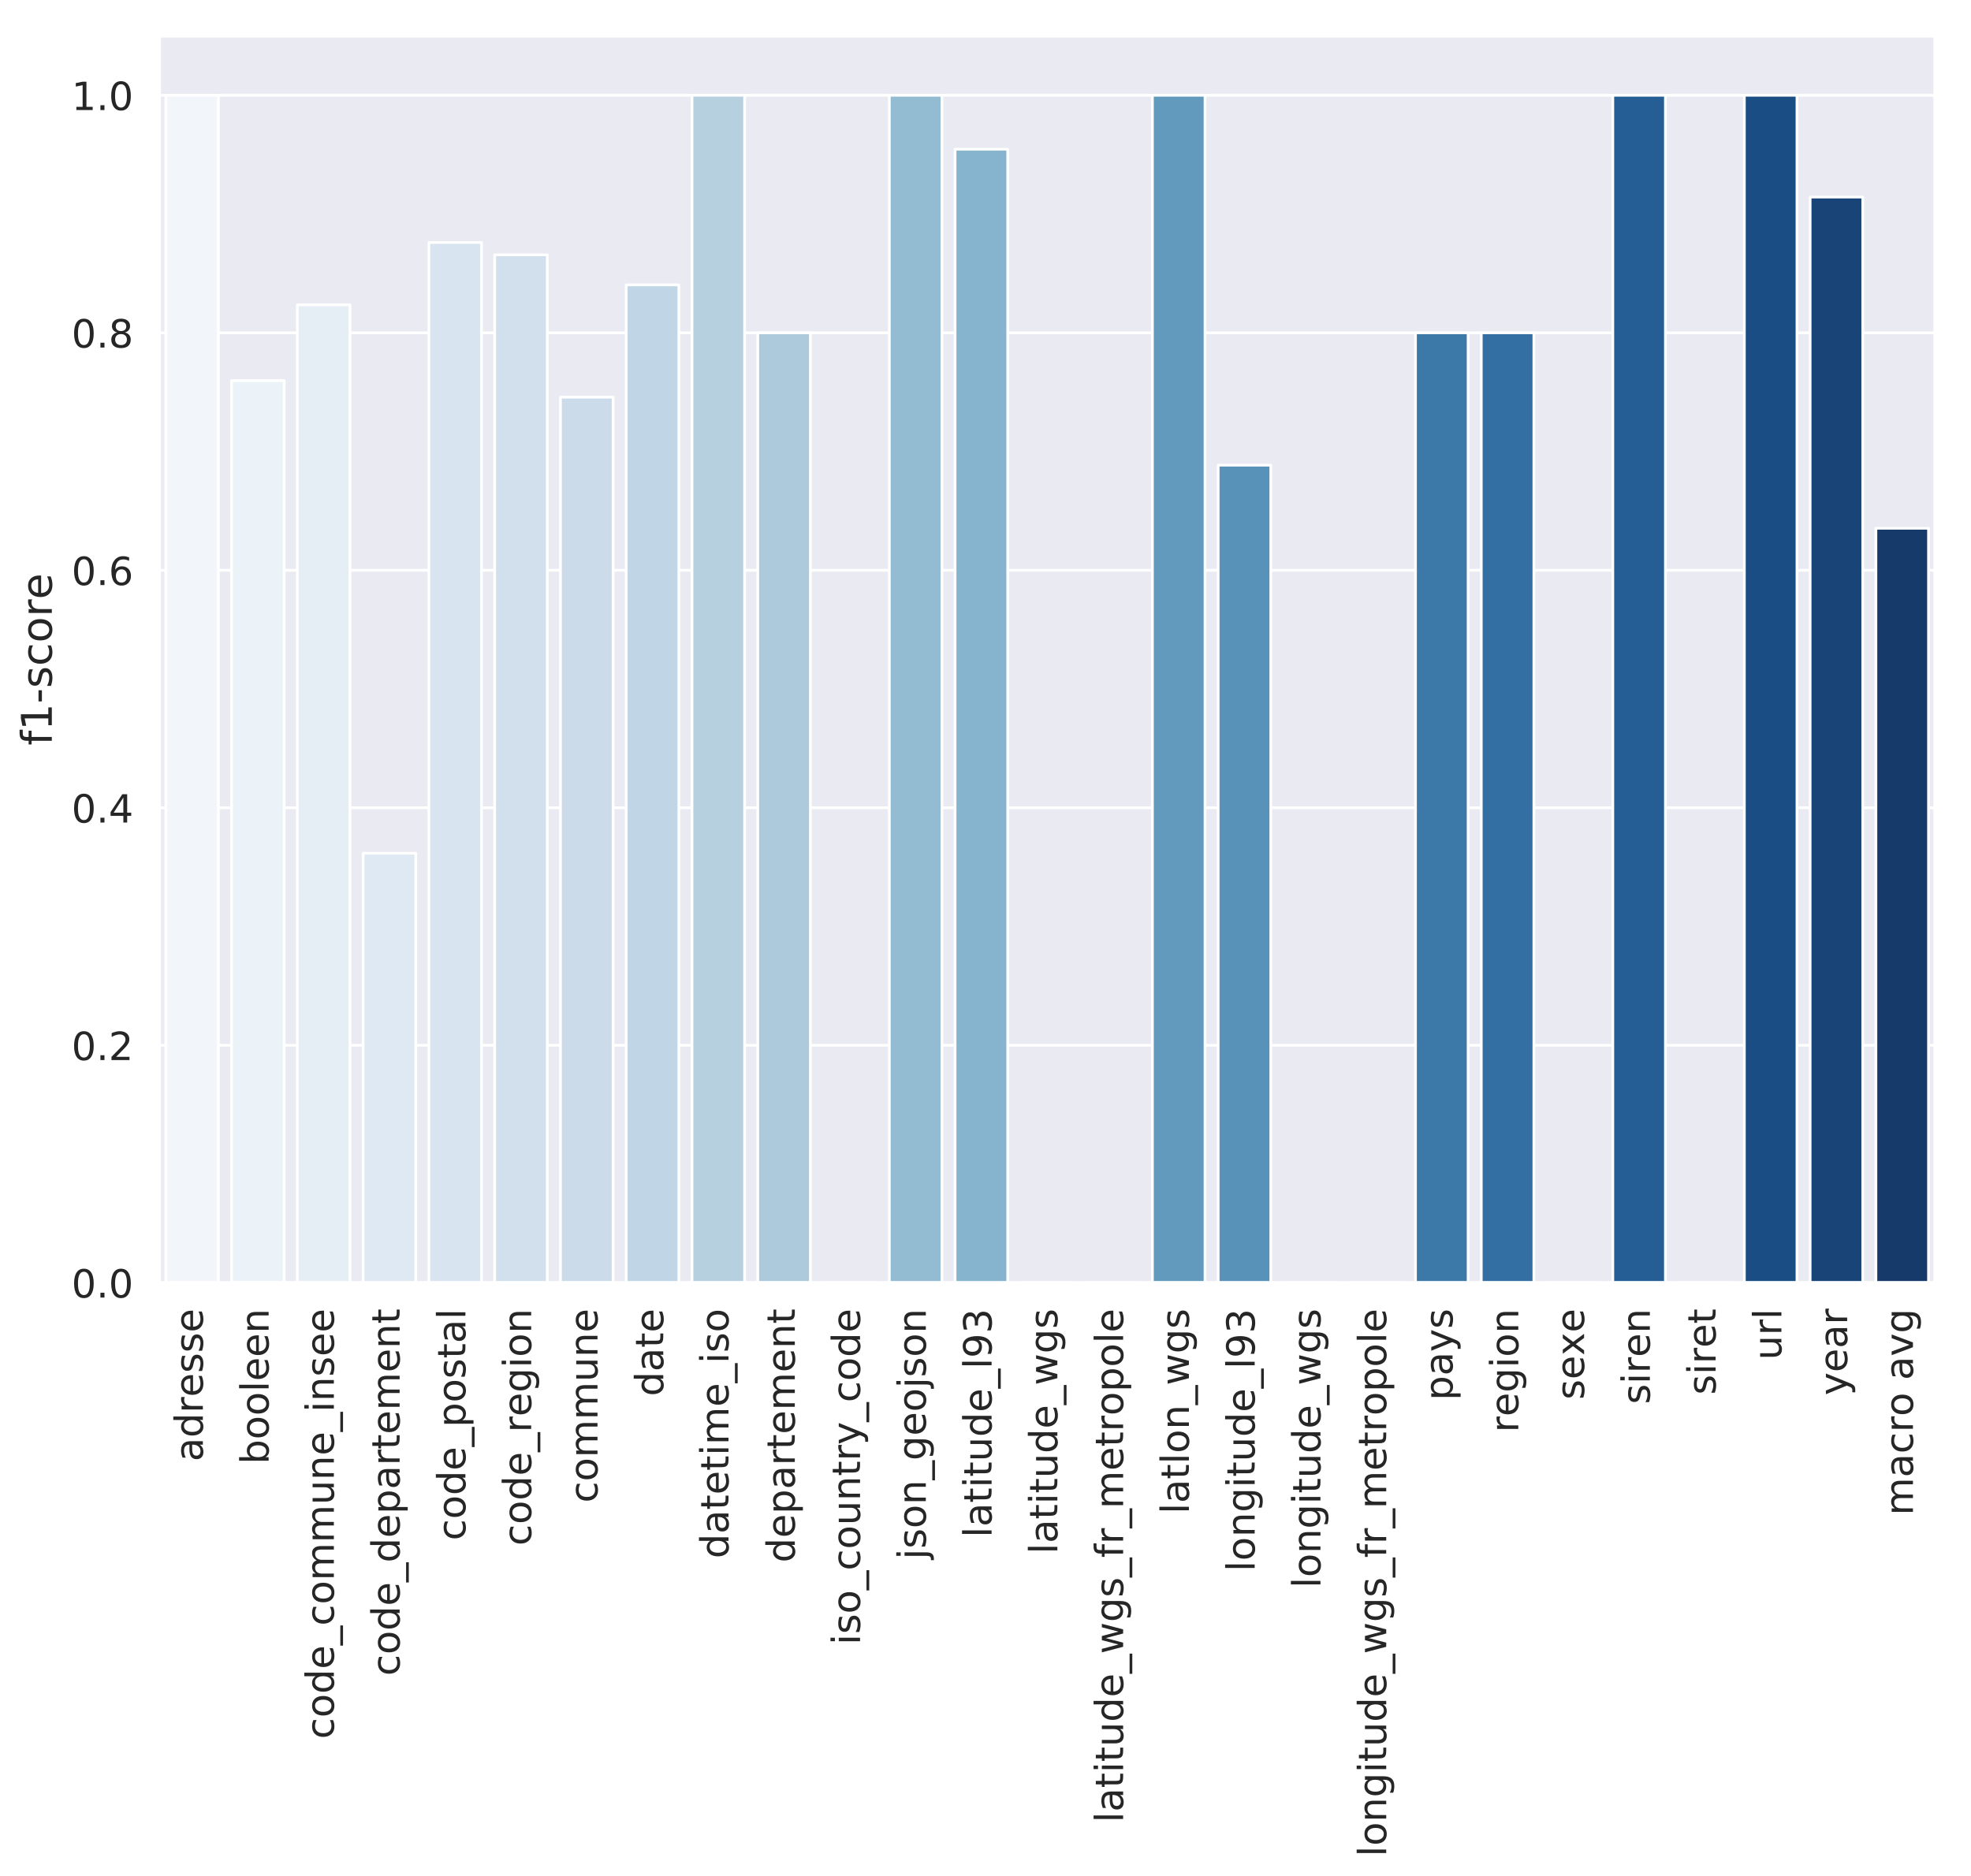 <?xml version="1.0" encoding="utf-8" standalone="no"?>
<!DOCTYPE svg PUBLIC "-//W3C//DTD SVG 1.1//EN"
  "http://www.w3.org/Graphics/SVG/1.1/DTD/svg11.dtd">
<!-- Created with matplotlib (https://matplotlib.org/) -->
<svg height="689.914pt" version="1.1" viewBox="0 0 724.599 689.914" width="724.599pt" xmlns="http://www.w3.org/2000/svg" xmlns:xlink="http://www.w3.org/1999/xlink">
 <defs>
  <style type="text/css">
*{stroke-linecap:butt;stroke-linejoin:round;}
  </style>
 </defs>
 <g id="figure_1">
  <g id="patch_1">
   <path d="M 0 689.914 
L 724.599 689.914 
L 724.599 0 
L 0 0 
z
" style="fill:#ffffff;"/>
  </g>
  <g id="axes_1">
   <g id="patch_2">
    <path d="M 58.539 471.689 
L 711.399 471.689 
L 711.399 13.2 
L 58.539 13.2 
z
" style="fill:#eaeaf2;"/>
   </g>
   <g id="matplotlib.axis_1">
    <g id="xtick_1">
     <g id="text_1">
      <!-- adresse -->
      <defs>
       <path d="M 34.281 27.484 
Q 23.391 27.484 19.188 25 
Q 14.984 22.516 14.984 16.5 
Q 14.984 11.719 18.141 8.906 
Q 21.297 6.109 26.703 6.109 
Q 34.188 6.109 38.703 11.406 
Q 43.219 16.703 43.219 25.484 
L 43.219 27.484 
z
M 52.203 31.203 
L 52.203 0 
L 43.219 0 
L 43.219 8.297 
Q 40.141 3.328 35.547 0.953 
Q 30.953 -1.422 24.312 -1.422 
Q 15.922 -1.422 10.953 3.297 
Q 6 8.016 6 15.922 
Q 6 25.141 12.172 29.828 
Q 18.359 34.516 30.609 34.516 
L 43.219 34.516 
L 43.219 35.406 
Q 43.219 41.609 39.141 45 
Q 35.062 48.391 27.688 48.391 
Q 23 48.391 18.547 47.266 
Q 14.109 46.141 10.016 43.891 
L 10.016 52.203 
Q 14.938 54.109 19.578 55.047 
Q 24.219 56 28.609 56 
Q 40.484 56 46.344 49.844 
Q 52.203 43.703 52.203 31.203 
z
" id="DejaVuSans-97"/>
       <path d="M 45.406 46.391 
L 45.406 75.984 
L 54.391 75.984 
L 54.391 0 
L 45.406 0 
L 45.406 8.203 
Q 42.578 3.328 38.25 0.953 
Q 33.938 -1.422 27.875 -1.422 
Q 17.969 -1.422 11.734 6.484 
Q 5.516 14.406 5.516 27.297 
Q 5.516 40.188 11.734 48.094 
Q 17.969 56 27.875 56 
Q 33.938 56 38.25 53.625 
Q 42.578 51.266 45.406 46.391 
z
M 14.797 27.297 
Q 14.797 17.391 18.875 11.75 
Q 22.953 6.109 30.078 6.109 
Q 37.203 6.109 41.297 11.75 
Q 45.406 17.391 45.406 27.297 
Q 45.406 37.203 41.297 42.844 
Q 37.203 48.484 30.078 48.484 
Q 22.953 48.484 18.875 42.844 
Q 14.797 37.203 14.797 27.297 
z
" id="DejaVuSans-100"/>
       <path d="M 41.109 46.297 
Q 39.594 47.172 37.812 47.578 
Q 36.031 48 33.891 48 
Q 26.266 48 22.188 43.047 
Q 18.109 38.094 18.109 28.812 
L 18.109 0 
L 9.078 0 
L 9.078 54.688 
L 18.109 54.688 
L 18.109 46.188 
Q 20.953 51.172 25.484 53.578 
Q 30.031 56 36.531 56 
Q 37.453 56 38.578 55.875 
Q 39.703 55.766 41.062 55.516 
z
" id="DejaVuSans-114"/>
       <path d="M 56.203 29.594 
L 56.203 25.203 
L 14.891 25.203 
Q 15.484 15.922 20.484 11.062 
Q 25.484 6.203 34.422 6.203 
Q 39.594 6.203 44.453 7.469 
Q 49.312 8.734 54.109 11.281 
L 54.109 2.781 
Q 49.266 0.734 44.188 -0.344 
Q 39.109 -1.422 33.891 -1.422 
Q 20.797 -1.422 13.156 6.188 
Q 5.516 13.812 5.516 26.812 
Q 5.516 40.234 12.766 48.109 
Q 20.016 56 32.328 56 
Q 43.359 56 49.781 48.891 
Q 56.203 41.797 56.203 29.594 
z
M 47.219 32.234 
Q 47.125 39.594 43.094 43.984 
Q 39.062 48.391 32.422 48.391 
Q 24.906 48.391 20.391 44.141 
Q 15.875 39.891 15.188 32.172 
z
" id="DejaVuSans-101"/>
       <path d="M 44.281 53.078 
L 44.281 44.578 
Q 40.484 46.531 36.375 47.5 
Q 32.281 48.484 27.875 48.484 
Q 21.188 48.484 17.844 46.438 
Q 14.5 44.391 14.5 40.281 
Q 14.5 37.156 16.891 35.375 
Q 19.281 33.594 26.516 31.984 
L 29.594 31.297 
Q 39.156 29.25 43.188 25.516 
Q 47.219 21.781 47.219 15.094 
Q 47.219 7.469 41.188 3.016 
Q 35.156 -1.422 24.609 -1.422 
Q 20.219 -1.422 15.453 -0.562 
Q 10.688 0.297 5.422 2 
L 5.422 11.281 
Q 10.406 8.688 15.234 7.391 
Q 20.062 6.109 24.812 6.109 
Q 31.156 6.109 34.562 8.281 
Q 37.984 10.453 37.984 14.406 
Q 37.984 18.062 35.516 20.016 
Q 33.062 21.969 24.703 23.781 
L 21.578 24.516 
Q 13.234 26.266 9.516 29.906 
Q 5.812 33.547 5.812 39.891 
Q 5.812 47.609 11.281 51.797 
Q 16.75 56 26.812 56 
Q 31.781 56 36.172 55.266 
Q 40.578 54.547 44.281 53.078 
z
" id="DejaVuSans-115"/>
      </defs>
      <g style="fill:#262626;" transform="translate(74.575 537.401)rotate(-90)scale(0.143 -0.143)">
       <use xlink:href="#DejaVuSans-97"/>
       <use x="61.279" xlink:href="#DejaVuSans-100"/>
       <use x="124.756" xlink:href="#DejaVuSans-114"/>
       <use x="165.838" xlink:href="#DejaVuSans-101"/>
       <use x="227.361" xlink:href="#DejaVuSans-115"/>
       <use x="279.461" xlink:href="#DejaVuSans-115"/>
       <use x="331.561" xlink:href="#DejaVuSans-101"/>
      </g>
     </g>
    </g>
    <g id="xtick_2">
     <g id="text_2">
      <!-- booleen -->
      <defs>
       <path d="M 48.688 27.297 
Q 48.688 37.203 44.609 42.844 
Q 40.531 48.484 33.406 48.484 
Q 26.266 48.484 22.188 42.844 
Q 18.109 37.203 18.109 27.297 
Q 18.109 17.391 22.188 11.75 
Q 26.266 6.109 33.406 6.109 
Q 40.531 6.109 44.609 11.75 
Q 48.688 17.391 48.688 27.297 
z
M 18.109 46.391 
Q 20.953 51.266 25.266 53.625 
Q 29.594 56 35.594 56 
Q 45.562 56 51.781 48.094 
Q 58.016 40.188 58.016 27.297 
Q 58.016 14.406 51.781 6.484 
Q 45.562 -1.422 35.594 -1.422 
Q 29.594 -1.422 25.266 0.953 
Q 20.953 3.328 18.109 8.203 
L 18.109 0 
L 9.078 0 
L 9.078 75.984 
L 18.109 75.984 
z
" id="DejaVuSans-98"/>
       <path d="M 30.609 48.391 
Q 23.391 48.391 19.188 42.75 
Q 14.984 37.109 14.984 27.297 
Q 14.984 17.484 19.156 11.844 
Q 23.344 6.203 30.609 6.203 
Q 37.797 6.203 41.984 11.859 
Q 46.188 17.531 46.188 27.297 
Q 46.188 37.016 41.984 42.703 
Q 37.797 48.391 30.609 48.391 
z
M 30.609 56 
Q 42.328 56 49.016 48.375 
Q 55.719 40.766 55.719 27.297 
Q 55.719 13.875 49.016 6.219 
Q 42.328 -1.422 30.609 -1.422 
Q 18.844 -1.422 12.172 6.219 
Q 5.516 13.875 5.516 27.297 
Q 5.516 40.766 12.172 48.375 
Q 18.844 56 30.609 56 
z
" id="DejaVuSans-111"/>
       <path d="M 9.422 75.984 
L 18.406 75.984 
L 18.406 0 
L 9.422 0 
z
" id="DejaVuSans-108"/>
       <path d="M 54.891 33.016 
L 54.891 0 
L 45.906 0 
L 45.906 32.719 
Q 45.906 40.484 42.875 44.328 
Q 39.844 48.188 33.797 48.188 
Q 26.516 48.188 22.312 43.547 
Q 18.109 38.922 18.109 30.906 
L 18.109 0 
L 9.078 0 
L 9.078 54.688 
L 18.109 54.688 
L 18.109 46.188 
Q 21.344 51.125 25.703 53.562 
Q 30.078 56 35.797 56 
Q 45.219 56 50.047 50.172 
Q 54.891 44.344 54.891 33.016 
z
" id="DejaVuSans-110"/>
      </defs>
      <g style="fill:#262626;" transform="translate(98.755 538.4)rotate(-90)scale(0.143 -0.143)">
       <use xlink:href="#DejaVuSans-98"/>
       <use x="63.477" xlink:href="#DejaVuSans-111"/>
       <use x="124.658" xlink:href="#DejaVuSans-111"/>
       <use x="185.84" xlink:href="#DejaVuSans-108"/>
       <use x="213.623" xlink:href="#DejaVuSans-101"/>
       <use x="275.146" xlink:href="#DejaVuSans-101"/>
       <use x="336.67" xlink:href="#DejaVuSans-110"/>
      </g>
     </g>
    </g>
    <g id="xtick_3">
     <g id="text_3">
      <!-- code_commune_insee -->
      <defs>
       <path d="M 48.781 52.594 
L 48.781 44.188 
Q 44.969 46.297 41.141 47.344 
Q 37.312 48.391 33.406 48.391 
Q 24.656 48.391 19.812 42.844 
Q 14.984 37.312 14.984 27.297 
Q 14.984 17.281 19.812 11.734 
Q 24.656 6.203 33.406 6.203 
Q 37.312 6.203 41.141 7.25 
Q 44.969 8.297 48.781 10.406 
L 48.781 2.094 
Q 45.016 0.344 40.984 -0.531 
Q 36.969 -1.422 32.422 -1.422 
Q 20.062 -1.422 12.781 6.344 
Q 5.516 14.109 5.516 27.297 
Q 5.516 40.672 12.859 48.328 
Q 20.219 56 33.016 56 
Q 37.156 56 41.109 55.141 
Q 45.062 54.297 48.781 52.594 
z
" id="DejaVuSans-99"/>
       <path d="M 50.984 -16.609 
L 50.984 -23.578 
L -0.984 -23.578 
L -0.984 -16.609 
z
" id="DejaVuSans-95"/>
       <path d="M 52 44.188 
Q 55.375 50.25 60.062 53.125 
Q 64.75 56 71.094 56 
Q 79.641 56 84.281 50.016 
Q 88.922 44.047 88.922 33.016 
L 88.922 0 
L 79.891 0 
L 79.891 32.719 
Q 79.891 40.578 77.094 44.375 
Q 74.312 48.188 68.609 48.188 
Q 61.625 48.188 57.562 43.547 
Q 53.516 38.922 53.516 30.906 
L 53.516 0 
L 44.484 0 
L 44.484 32.719 
Q 44.484 40.625 41.703 44.406 
Q 38.922 48.188 33.109 48.188 
Q 26.219 48.188 22.156 43.531 
Q 18.109 38.875 18.109 30.906 
L 18.109 0 
L 9.078 0 
L 9.078 54.688 
L 18.109 54.688 
L 18.109 46.188 
Q 21.188 51.219 25.484 53.609 
Q 29.781 56 35.688 56 
Q 41.656 56 45.828 52.969 
Q 50 49.953 52 44.188 
z
" id="DejaVuSans-109"/>
       <path d="M 8.5 21.578 
L 8.5 54.688 
L 17.484 54.688 
L 17.484 21.922 
Q 17.484 14.156 20.5 10.266 
Q 23.531 6.391 29.594 6.391 
Q 36.859 6.391 41.078 11.031 
Q 45.312 15.672 45.312 23.688 
L 45.312 54.688 
L 54.297 54.688 
L 54.297 0 
L 45.312 0 
L 45.312 8.406 
Q 42.047 3.422 37.719 1 
Q 33.406 -1.422 27.688 -1.422 
Q 18.266 -1.422 13.375 4.438 
Q 8.5 10.297 8.5 21.578 
z
M 31.109 56 
z
" id="DejaVuSans-117"/>
       <path d="M 9.422 54.688 
L 18.406 54.688 
L 18.406 0 
L 9.422 0 
z
M 9.422 75.984 
L 18.406 75.984 
L 18.406 64.594 
L 9.422 64.594 
z
" id="DejaVuSans-105"/>
      </defs>
      <g style="fill:#262626;" transform="translate(122.736 639.456)rotate(-90)scale(0.143 -0.143)">
       <use xlink:href="#DejaVuSans-99"/>
       <use x="54.98" xlink:href="#DejaVuSans-111"/>
       <use x="116.162" xlink:href="#DejaVuSans-100"/>
       <use x="179.639" xlink:href="#DejaVuSans-101"/>
       <use x="241.162" xlink:href="#DejaVuSans-95"/>
       <use x="291.162" xlink:href="#DejaVuSans-99"/>
       <use x="346.143" xlink:href="#DejaVuSans-111"/>
       <use x="407.324" xlink:href="#DejaVuSans-109"/>
       <use x="504.736" xlink:href="#DejaVuSans-109"/>
       <use x="602.148" xlink:href="#DejaVuSans-117"/>
       <use x="665.527" xlink:href="#DejaVuSans-110"/>
       <use x="728.906" xlink:href="#DejaVuSans-101"/>
       <use x="790.43" xlink:href="#DejaVuSans-95"/>
       <use x="840.43" xlink:href="#DejaVuSans-105"/>
       <use x="868.213" xlink:href="#DejaVuSans-110"/>
       <use x="931.592" xlink:href="#DejaVuSans-115"/>
       <use x="983.691" xlink:href="#DejaVuSans-101"/>
       <use x="1045.215" xlink:href="#DejaVuSans-101"/>
      </g>
     </g>
    </g>
    <g id="xtick_4">
     <g id="text_4">
      <!-- code_departement -->
      <defs>
       <path d="M 18.109 8.203 
L 18.109 -20.797 
L 9.078 -20.797 
L 9.078 54.688 
L 18.109 54.688 
L 18.109 46.391 
Q 20.953 51.266 25.266 53.625 
Q 29.594 56 35.594 56 
Q 45.562 56 51.781 48.094 
Q 58.016 40.188 58.016 27.297 
Q 58.016 14.406 51.781 6.484 
Q 45.562 -1.422 35.594 -1.422 
Q 29.594 -1.422 25.266 0.953 
Q 20.953 3.328 18.109 8.203 
z
M 48.688 27.297 
Q 48.688 37.203 44.609 42.844 
Q 40.531 48.484 33.406 48.484 
Q 26.266 48.484 22.188 42.844 
Q 18.109 37.203 18.109 27.297 
Q 18.109 17.391 22.188 11.75 
Q 26.266 6.109 33.406 6.109 
Q 40.531 6.109 44.609 11.75 
Q 48.688 17.391 48.688 27.297 
z
" id="DejaVuSans-112"/>
       <path d="M 18.312 70.219 
L 18.312 54.688 
L 36.812 54.688 
L 36.812 47.703 
L 18.312 47.703 
L 18.312 18.016 
Q 18.312 11.328 20.141 9.422 
Q 21.969 7.516 27.594 7.516 
L 36.812 7.516 
L 36.812 0 
L 27.594 0 
Q 17.188 0 13.234 3.875 
Q 9.281 7.766 9.281 18.016 
L 9.281 47.703 
L 2.688 47.703 
L 2.688 54.688 
L 9.281 54.688 
L 9.281 70.219 
z
" id="DejaVuSans-116"/>
      </defs>
      <g style="fill:#262626;" transform="translate(146.916 616.228)rotate(-90)scale(0.143 -0.143)">
       <use xlink:href="#DejaVuSans-99"/>
       <use x="54.98" xlink:href="#DejaVuSans-111"/>
       <use x="116.162" xlink:href="#DejaVuSans-100"/>
       <use x="179.639" xlink:href="#DejaVuSans-101"/>
       <use x="241.162" xlink:href="#DejaVuSans-95"/>
       <use x="291.162" xlink:href="#DejaVuSans-100"/>
       <use x="354.639" xlink:href="#DejaVuSans-101"/>
       <use x="416.162" xlink:href="#DejaVuSans-112"/>
       <use x="479.639" xlink:href="#DejaVuSans-97"/>
       <use x="540.918" xlink:href="#DejaVuSans-114"/>
       <use x="582.031" xlink:href="#DejaVuSans-116"/>
       <use x="621.24" xlink:href="#DejaVuSans-101"/>
       <use x="682.764" xlink:href="#DejaVuSans-109"/>
       <use x="780.176" xlink:href="#DejaVuSans-101"/>
       <use x="841.699" xlink:href="#DejaVuSans-110"/>
       <use x="905.078" xlink:href="#DejaVuSans-116"/>
      </g>
     </g>
    </g>
    <g id="xtick_5">
     <g id="text_5">
      <!-- code_postal -->
      <g style="fill:#262626;" transform="translate(171.096 566.448)rotate(-90)scale(0.143 -0.143)">
       <use xlink:href="#DejaVuSans-99"/>
       <use x="54.98" xlink:href="#DejaVuSans-111"/>
       <use x="116.162" xlink:href="#DejaVuSans-100"/>
       <use x="179.639" xlink:href="#DejaVuSans-101"/>
       <use x="241.162" xlink:href="#DejaVuSans-95"/>
       <use x="291.162" xlink:href="#DejaVuSans-112"/>
       <use x="354.639" xlink:href="#DejaVuSans-111"/>
       <use x="415.82" xlink:href="#DejaVuSans-115"/>
       <use x="467.92" xlink:href="#DejaVuSans-116"/>
       <use x="507.129" xlink:href="#DejaVuSans-97"/>
       <use x="568.408" xlink:href="#DejaVuSans-108"/>
      </g>
     </g>
    </g>
    <g id="xtick_6">
     <g id="text_6">
      <!-- code_region -->
      <defs>
       <path d="M 45.406 27.984 
Q 45.406 37.75 41.375 43.109 
Q 37.359 48.484 30.078 48.484 
Q 22.859 48.484 18.828 43.109 
Q 14.797 37.75 14.797 27.984 
Q 14.797 18.266 18.828 12.891 
Q 22.859 7.516 30.078 7.516 
Q 37.359 7.516 41.375 12.891 
Q 45.406 18.266 45.406 27.984 
z
M 54.391 6.781 
Q 54.391 -7.172 48.188 -13.984 
Q 42 -20.797 29.203 -20.797 
Q 24.469 -20.797 20.266 -20.094 
Q 16.062 -19.391 12.109 -17.922 
L 12.109 -9.188 
Q 16.062 -11.328 19.922 -12.344 
Q 23.781 -13.375 27.781 -13.375 
Q 36.625 -13.375 41.016 -8.766 
Q 45.406 -4.156 45.406 5.172 
L 45.406 9.625 
Q 42.625 4.781 38.281 2.391 
Q 33.938 0 27.875 0 
Q 17.828 0 11.672 7.656 
Q 5.516 15.328 5.516 27.984 
Q 5.516 40.672 11.672 48.328 
Q 17.828 56 27.875 56 
Q 33.938 56 38.281 53.609 
Q 42.625 51.219 45.406 46.391 
L 45.406 54.688 
L 54.391 54.688 
z
" id="DejaVuSans-103"/>
      </defs>
      <g style="fill:#262626;" transform="translate(195.276 568.365)rotate(-90)scale(0.143 -0.143)">
       <use xlink:href="#DejaVuSans-99"/>
       <use x="54.98" xlink:href="#DejaVuSans-111"/>
       <use x="116.162" xlink:href="#DejaVuSans-100"/>
       <use x="179.639" xlink:href="#DejaVuSans-101"/>
       <use x="241.162" xlink:href="#DejaVuSans-95"/>
       <use x="291.162" xlink:href="#DejaVuSans-114"/>
       <use x="332.244" xlink:href="#DejaVuSans-101"/>
       <use x="393.768" xlink:href="#DejaVuSans-103"/>
       <use x="457.244" xlink:href="#DejaVuSans-105"/>
       <use x="485.027" xlink:href="#DejaVuSans-111"/>
       <use x="546.209" xlink:href="#DejaVuSans-110"/>
      </g>
     </g>
    </g>
    <g id="xtick_7">
     <g id="text_7">
      <!-- commune -->
      <g style="fill:#262626;" transform="translate(219.655 552.584)rotate(-90)scale(0.143 -0.143)">
       <use xlink:href="#DejaVuSans-99"/>
       <use x="54.98" xlink:href="#DejaVuSans-111"/>
       <use x="116.162" xlink:href="#DejaVuSans-109"/>
       <use x="213.574" xlink:href="#DejaVuSans-109"/>
       <use x="310.986" xlink:href="#DejaVuSans-117"/>
       <use x="374.365" xlink:href="#DejaVuSans-110"/>
       <use x="437.744" xlink:href="#DejaVuSans-101"/>
      </g>
     </g>
    </g>
    <g id="xtick_8">
     <g id="text_8">
      <!-- date -->
      <g style="fill:#262626;" transform="translate(243.835 513.435)rotate(-90)scale(0.143 -0.143)">
       <use xlink:href="#DejaVuSans-100"/>
       <use x="63.477" xlink:href="#DejaVuSans-97"/>
       <use x="124.756" xlink:href="#DejaVuSans-116"/>
       <use x="163.965" xlink:href="#DejaVuSans-101"/>
      </g>
     </g>
    </g>
    <g id="xtick_9">
     <g id="text_9">
      <!-- datetime_iso -->
      <g style="fill:#262626;" transform="translate(267.816 573.064)rotate(-90)scale(0.143 -0.143)">
       <use xlink:href="#DejaVuSans-100"/>
       <use x="63.477" xlink:href="#DejaVuSans-97"/>
       <use x="124.756" xlink:href="#DejaVuSans-116"/>
       <use x="163.965" xlink:href="#DejaVuSans-101"/>
       <use x="225.488" xlink:href="#DejaVuSans-116"/>
       <use x="264.697" xlink:href="#DejaVuSans-105"/>
       <use x="292.48" xlink:href="#DejaVuSans-109"/>
       <use x="389.893" xlink:href="#DejaVuSans-101"/>
       <use x="451.416" xlink:href="#DejaVuSans-95"/>
       <use x="501.416" xlink:href="#DejaVuSans-105"/>
       <use x="529.199" xlink:href="#DejaVuSans-115"/>
       <use x="581.299" xlink:href="#DejaVuSans-111"/>
      </g>
     </g>
    </g>
    <g id="xtick_10">
     <g id="text_10">
      <!-- departement -->
      <g style="fill:#262626;" transform="translate(292.195 574.588)rotate(-90)scale(0.143 -0.143)">
       <use xlink:href="#DejaVuSans-100"/>
       <use x="63.477" xlink:href="#DejaVuSans-101"/>
       <use x="125" xlink:href="#DejaVuSans-112"/>
       <use x="188.477" xlink:href="#DejaVuSans-97"/>
       <use x="249.756" xlink:href="#DejaVuSans-114"/>
       <use x="290.869" xlink:href="#DejaVuSans-116"/>
       <use x="330.078" xlink:href="#DejaVuSans-101"/>
       <use x="391.602" xlink:href="#DejaVuSans-109"/>
       <use x="489.014" xlink:href="#DejaVuSans-101"/>
       <use x="550.537" xlink:href="#DejaVuSans-110"/>
       <use x="613.916" xlink:href="#DejaVuSans-116"/>
      </g>
     </g>
    </g>
    <g id="xtick_11">
     <g id="text_11">
      <!-- iso_country_code -->
      <defs>
       <path d="M 32.172 -5.078 
Q 28.375 -14.844 24.75 -17.812 
Q 21.141 -20.797 15.094 -20.797 
L 7.906 -20.797 
L 7.906 -13.281 
L 13.188 -13.281 
Q 16.891 -13.281 18.938 -11.516 
Q 21 -9.766 23.484 -3.219 
L 25.094 0.875 
L 2.984 54.688 
L 12.5 54.688 
L 29.594 11.922 
L 46.688 54.688 
L 56.203 54.688 
z
" id="DejaVuSans-121"/>
      </defs>
      <g style="fill:#262626;" transform="translate(316.176 604.837)rotate(-90)scale(0.143 -0.143)">
       <use xlink:href="#DejaVuSans-105"/>
       <use x="27.783" xlink:href="#DejaVuSans-115"/>
       <use x="79.883" xlink:href="#DejaVuSans-111"/>
       <use x="141.064" xlink:href="#DejaVuSans-95"/>
       <use x="191.064" xlink:href="#DejaVuSans-99"/>
       <use x="246.045" xlink:href="#DejaVuSans-111"/>
       <use x="307.227" xlink:href="#DejaVuSans-117"/>
       <use x="370.605" xlink:href="#DejaVuSans-110"/>
       <use x="433.984" xlink:href="#DejaVuSans-116"/>
       <use x="473.193" xlink:href="#DejaVuSans-114"/>
       <use x="514.307" xlink:href="#DejaVuSans-121"/>
       <use x="573.486" xlink:href="#DejaVuSans-95"/>
       <use x="623.486" xlink:href="#DejaVuSans-99"/>
       <use x="678.467" xlink:href="#DejaVuSans-111"/>
       <use x="739.648" xlink:href="#DejaVuSans-100"/>
       <use x="803.125" xlink:href="#DejaVuSans-101"/>
      </g>
     </g>
    </g>
    <g id="xtick_12">
     <g id="text_12">
      <!-- json_geojson -->
      <defs>
       <path d="M 9.422 54.688 
L 18.406 54.688 
L 18.406 -0.984 
Q 18.406 -11.422 14.422 -16.109 
Q 10.453 -20.797 1.609 -20.797 
L -1.812 -20.797 
L -1.812 -13.188 
L 0.594 -13.188 
Q 5.719 -13.188 7.562 -10.812 
Q 9.422 -8.453 9.422 -0.984 
z
M 9.422 75.984 
L 18.406 75.984 
L 18.406 64.594 
L 9.422 64.594 
z
" id="DejaVuSans-106"/>
      </defs>
      <g style="fill:#262626;" transform="translate(340.356 573.435)rotate(-90)scale(0.143 -0.143)">
       <use xlink:href="#DejaVuSans-106"/>
       <use x="27.783" xlink:href="#DejaVuSans-115"/>
       <use x="79.883" xlink:href="#DejaVuSans-111"/>
       <use x="141.064" xlink:href="#DejaVuSans-110"/>
       <use x="204.443" xlink:href="#DejaVuSans-95"/>
       <use x="254.443" xlink:href="#DejaVuSans-103"/>
       <use x="317.92" xlink:href="#DejaVuSans-101"/>
       <use x="379.443" xlink:href="#DejaVuSans-111"/>
       <use x="440.625" xlink:href="#DejaVuSans-106"/>
       <use x="468.408" xlink:href="#DejaVuSans-115"/>
       <use x="520.508" xlink:href="#DejaVuSans-111"/>
       <use x="581.689" xlink:href="#DejaVuSans-110"/>
      </g>
     </g>
    </g>
    <g id="xtick_13">
     <g id="text_13">
      <!-- latitude_l93 -->
      <defs>
       <path d="M 10.984 1.516 
L 10.984 10.5 
Q 14.703 8.734 18.5 7.812 
Q 22.312 6.891 25.984 6.891 
Q 35.75 6.891 40.891 13.453 
Q 46.047 20.016 46.781 33.406 
Q 43.953 29.203 39.594 26.953 
Q 35.25 24.703 29.984 24.703 
Q 19.047 24.703 12.672 31.312 
Q 6.297 37.938 6.297 49.422 
Q 6.297 60.641 12.938 67.422 
Q 19.578 74.219 30.609 74.219 
Q 43.266 74.219 49.922 64.516 
Q 56.594 54.828 56.594 36.375 
Q 56.594 19.141 48.406 8.859 
Q 40.234 -1.422 26.422 -1.422 
Q 22.703 -1.422 18.891 -0.688 
Q 15.094 0.047 10.984 1.516 
z
M 30.609 32.422 
Q 37.25 32.422 41.125 36.953 
Q 45.016 41.5 45.016 49.422 
Q 45.016 57.281 41.125 61.844 
Q 37.25 66.406 30.609 66.406 
Q 23.969 66.406 20.094 61.844 
Q 16.219 57.281 16.219 49.422 
Q 16.219 41.5 20.094 36.953 
Q 23.969 32.422 30.609 32.422 
z
" id="DejaVuSans-57"/>
       <path d="M 40.578 39.312 
Q 47.656 37.797 51.625 33 
Q 55.609 28.219 55.609 21.188 
Q 55.609 10.406 48.188 4.484 
Q 40.766 -1.422 27.094 -1.422 
Q 22.516 -1.422 17.656 -0.516 
Q 12.797 0.391 7.625 2.203 
L 7.625 11.719 
Q 11.719 9.328 16.594 8.109 
Q 21.484 6.891 26.812 6.891 
Q 36.078 6.891 40.938 10.547 
Q 45.797 14.203 45.797 21.188 
Q 45.797 27.641 41.281 31.266 
Q 36.766 34.906 28.719 34.906 
L 20.219 34.906 
L 20.219 43.016 
L 29.109 43.016 
Q 36.375 43.016 40.234 45.922 
Q 44.094 48.828 44.094 54.297 
Q 44.094 59.906 40.109 62.906 
Q 36.141 65.922 28.719 65.922 
Q 24.656 65.922 20.016 65.031 
Q 15.375 64.156 9.812 62.312 
L 9.812 71.094 
Q 15.438 72.656 20.344 73.438 
Q 25.25 74.219 29.594 74.219 
Q 40.828 74.219 47.359 69.109 
Q 53.906 64.016 53.906 55.328 
Q 53.906 49.266 50.438 45.094 
Q 46.969 40.922 40.578 39.312 
z
" id="DejaVuSans-51"/>
      </defs>
      <g style="fill:#262626;" transform="translate(364.536 565.369)rotate(-90)scale(0.143 -0.143)">
       <use xlink:href="#DejaVuSans-108"/>
       <use x="27.783" xlink:href="#DejaVuSans-97"/>
       <use x="89.062" xlink:href="#DejaVuSans-116"/>
       <use x="128.271" xlink:href="#DejaVuSans-105"/>
       <use x="156.055" xlink:href="#DejaVuSans-116"/>
       <use x="195.264" xlink:href="#DejaVuSans-117"/>
       <use x="258.643" xlink:href="#DejaVuSans-100"/>
       <use x="322.119" xlink:href="#DejaVuSans-101"/>
       <use x="383.643" xlink:href="#DejaVuSans-95"/>
       <use x="433.643" xlink:href="#DejaVuSans-108"/>
       <use x="461.426" xlink:href="#DejaVuSans-57"/>
       <use x="525.049" xlink:href="#DejaVuSans-51"/>
      </g>
     </g>
    </g>
    <g id="xtick_14">
     <g id="text_14">
      <!-- latitude_wgs -->
      <defs>
       <path d="M 4.203 54.688 
L 13.188 54.688 
L 24.422 12.016 
L 35.594 54.688 
L 46.188 54.688 
L 57.422 12.016 
L 68.609 54.688 
L 77.594 54.688 
L 63.281 0 
L 52.688 0 
L 40.922 44.828 
L 29.109 0 
L 18.5 0 
z
" id="DejaVuSans-119"/>
      </defs>
      <g style="fill:#262626;" transform="translate(388.716 571.422)rotate(-90)scale(0.143 -0.143)">
       <use xlink:href="#DejaVuSans-108"/>
       <use x="27.783" xlink:href="#DejaVuSans-97"/>
       <use x="89.062" xlink:href="#DejaVuSans-116"/>
       <use x="128.271" xlink:href="#DejaVuSans-105"/>
       <use x="156.055" xlink:href="#DejaVuSans-116"/>
       <use x="195.264" xlink:href="#DejaVuSans-117"/>
       <use x="258.643" xlink:href="#DejaVuSans-100"/>
       <use x="322.119" xlink:href="#DejaVuSans-101"/>
       <use x="383.643" xlink:href="#DejaVuSans-95"/>
       <use x="433.643" xlink:href="#DejaVuSans-119"/>
       <use x="515.43" xlink:href="#DejaVuSans-103"/>
       <use x="578.906" xlink:href="#DejaVuSans-115"/>
      </g>
     </g>
    </g>
    <g id="xtick_15">
     <g id="text_15">
      <!-- latitude_wgs_fr_metropole -->
      <defs>
       <path d="M 37.109 75.984 
L 37.109 68.5 
L 28.516 68.5 
Q 23.688 68.5 21.797 66.547 
Q 19.922 64.594 19.922 59.516 
L 19.922 54.688 
L 34.719 54.688 
L 34.719 47.703 
L 19.922 47.703 
L 19.922 0 
L 10.891 0 
L 10.891 47.703 
L 2.297 47.703 
L 2.297 54.688 
L 10.891 54.688 
L 10.891 58.5 
Q 10.891 67.625 15.141 71.797 
Q 19.391 75.984 28.609 75.984 
z
" id="DejaVuSans-102"/>
      </defs>
      <g style="fill:#262626;" transform="translate(412.896 670.192)rotate(-90)scale(0.143 -0.143)">
       <use xlink:href="#DejaVuSans-108"/>
       <use x="27.783" xlink:href="#DejaVuSans-97"/>
       <use x="89.062" xlink:href="#DejaVuSans-116"/>
       <use x="128.271" xlink:href="#DejaVuSans-105"/>
       <use x="156.055" xlink:href="#DejaVuSans-116"/>
       <use x="195.264" xlink:href="#DejaVuSans-117"/>
       <use x="258.643" xlink:href="#DejaVuSans-100"/>
       <use x="322.119" xlink:href="#DejaVuSans-101"/>
       <use x="383.643" xlink:href="#DejaVuSans-95"/>
       <use x="433.643" xlink:href="#DejaVuSans-119"/>
       <use x="515.43" xlink:href="#DejaVuSans-103"/>
       <use x="578.906" xlink:href="#DejaVuSans-115"/>
       <use x="631.006" xlink:href="#DejaVuSans-95"/>
       <use x="681.006" xlink:href="#DejaVuSans-102"/>
       <use x="716.211" xlink:href="#DejaVuSans-114"/>
       <use x="757.324" xlink:href="#DejaVuSans-95"/>
       <use x="807.324" xlink:href="#DejaVuSans-109"/>
       <use x="904.736" xlink:href="#DejaVuSans-101"/>
       <use x="966.26" xlink:href="#DejaVuSans-116"/>
       <use x="1005.469" xlink:href="#DejaVuSans-114"/>
       <use x="1046.551" xlink:href="#DejaVuSans-111"/>
       <use x="1107.732" xlink:href="#DejaVuSans-112"/>
       <use x="1171.209" xlink:href="#DejaVuSans-111"/>
       <use x="1232.391" xlink:href="#DejaVuSans-108"/>
       <use x="1260.174" xlink:href="#DejaVuSans-101"/>
      </g>
     </g>
    </g>
    <g id="xtick_16">
     <g id="text_16">
      <!-- latlon_wgs -->
      <g style="fill:#262626;" transform="translate(437.076 556.688)rotate(-90)scale(0.143 -0.143)">
       <use xlink:href="#DejaVuSans-108"/>
       <use x="27.783" xlink:href="#DejaVuSans-97"/>
       <use x="89.062" xlink:href="#DejaVuSans-116"/>
       <use x="128.271" xlink:href="#DejaVuSans-108"/>
       <use x="156.055" xlink:href="#DejaVuSans-111"/>
       <use x="217.236" xlink:href="#DejaVuSans-110"/>
       <use x="280.615" xlink:href="#DejaVuSans-95"/>
       <use x="330.615" xlink:href="#DejaVuSans-119"/>
       <use x="412.402" xlink:href="#DejaVuSans-103"/>
       <use x="475.879" xlink:href="#DejaVuSans-115"/>
      </g>
     </g>
    </g>
    <g id="xtick_17">
     <g id="text_17">
      <!-- longitude_l93 -->
      <g style="fill:#262626;" transform="translate(461.256 577.89)rotate(-90)scale(0.143 -0.143)">
       <use xlink:href="#DejaVuSans-108"/>
       <use x="27.783" xlink:href="#DejaVuSans-111"/>
       <use x="88.965" xlink:href="#DejaVuSans-110"/>
       <use x="152.344" xlink:href="#DejaVuSans-103"/>
       <use x="215.82" xlink:href="#DejaVuSans-105"/>
       <use x="243.604" xlink:href="#DejaVuSans-116"/>
       <use x="282.812" xlink:href="#DejaVuSans-117"/>
       <use x="346.191" xlink:href="#DejaVuSans-100"/>
       <use x="409.668" xlink:href="#DejaVuSans-101"/>
       <use x="471.191" xlink:href="#DejaVuSans-95"/>
       <use x="521.191" xlink:href="#DejaVuSans-108"/>
       <use x="548.975" xlink:href="#DejaVuSans-57"/>
       <use x="612.598" xlink:href="#DejaVuSans-51"/>
      </g>
     </g>
    </g>
    <g id="xtick_18">
     <g id="text_18">
      <!-- longitude_wgs -->
      <g style="fill:#262626;" transform="translate(485.436 583.943)rotate(-90)scale(0.143 -0.143)">
       <use xlink:href="#DejaVuSans-108"/>
       <use x="27.783" xlink:href="#DejaVuSans-111"/>
       <use x="88.965" xlink:href="#DejaVuSans-110"/>
       <use x="152.344" xlink:href="#DejaVuSans-103"/>
       <use x="215.82" xlink:href="#DejaVuSans-105"/>
       <use x="243.604" xlink:href="#DejaVuSans-116"/>
       <use x="282.812" xlink:href="#DejaVuSans-117"/>
       <use x="346.191" xlink:href="#DejaVuSans-100"/>
       <use x="409.668" xlink:href="#DejaVuSans-101"/>
       <use x="471.191" xlink:href="#DejaVuSans-95"/>
       <use x="521.191" xlink:href="#DejaVuSans-119"/>
       <use x="602.979" xlink:href="#DejaVuSans-103"/>
       <use x="666.455" xlink:href="#DejaVuSans-115"/>
      </g>
     </g>
    </g>
    <g id="xtick_19">
     <g id="text_19">
      <!-- longitude_wgs_fr_metropole -->
      <g style="fill:#262626;" transform="translate(509.616 682.714)rotate(-90)scale(0.143 -0.143)">
       <use xlink:href="#DejaVuSans-108"/>
       <use x="27.783" xlink:href="#DejaVuSans-111"/>
       <use x="88.965" xlink:href="#DejaVuSans-110"/>
       <use x="152.344" xlink:href="#DejaVuSans-103"/>
       <use x="215.82" xlink:href="#DejaVuSans-105"/>
       <use x="243.604" xlink:href="#DejaVuSans-116"/>
       <use x="282.812" xlink:href="#DejaVuSans-117"/>
       <use x="346.191" xlink:href="#DejaVuSans-100"/>
       <use x="409.668" xlink:href="#DejaVuSans-101"/>
       <use x="471.191" xlink:href="#DejaVuSans-95"/>
       <use x="521.191" xlink:href="#DejaVuSans-119"/>
       <use x="602.979" xlink:href="#DejaVuSans-103"/>
       <use x="666.455" xlink:href="#DejaVuSans-115"/>
       <use x="718.555" xlink:href="#DejaVuSans-95"/>
       <use x="768.555" xlink:href="#DejaVuSans-102"/>
       <use x="803.76" xlink:href="#DejaVuSans-114"/>
       <use x="844.873" xlink:href="#DejaVuSans-95"/>
       <use x="894.873" xlink:href="#DejaVuSans-109"/>
       <use x="992.285" xlink:href="#DejaVuSans-101"/>
       <use x="1053.809" xlink:href="#DejaVuSans-116"/>
       <use x="1093.018" xlink:href="#DejaVuSans-114"/>
       <use x="1134.1" xlink:href="#DejaVuSans-111"/>
       <use x="1195.281" xlink:href="#DejaVuSans-112"/>
       <use x="1258.758" xlink:href="#DejaVuSans-111"/>
       <use x="1319.939" xlink:href="#DejaVuSans-108"/>
       <use x="1347.723" xlink:href="#DejaVuSans-101"/>
      </g>
     </g>
    </g>
    <g id="xtick_20">
     <g id="text_20">
      <!-- pays -->
      <g style="fill:#262626;" transform="translate(533.995 514.944)rotate(-90)scale(0.143 -0.143)">
       <use xlink:href="#DejaVuSans-112"/>
       <use x="63.477" xlink:href="#DejaVuSans-97"/>
       <use x="124.756" xlink:href="#DejaVuSans-121"/>
       <use x="183.936" xlink:href="#DejaVuSans-115"/>
      </g>
     </g>
    </g>
    <g id="xtick_21">
     <g id="text_21">
      <!-- region -->
      <g style="fill:#262626;" transform="translate(558.175 526.725)rotate(-90)scale(0.143 -0.143)">
       <use xlink:href="#DejaVuSans-114"/>
       <use x="41.082" xlink:href="#DejaVuSans-101"/>
       <use x="102.605" xlink:href="#DejaVuSans-103"/>
       <use x="166.082" xlink:href="#DejaVuSans-105"/>
       <use x="193.865" xlink:href="#DejaVuSans-111"/>
       <use x="255.047" xlink:href="#DejaVuSans-110"/>
      </g>
     </g>
    </g>
    <g id="xtick_22">
     <g id="text_22">
      <!-- sexe -->
      <defs>
       <path d="M 54.891 54.688 
L 35.109 28.078 
L 55.906 0 
L 45.312 0 
L 29.391 21.484 
L 13.484 0 
L 2.875 0 
L 24.125 28.609 
L 4.688 54.688 
L 15.281 54.688 
L 29.781 35.203 
L 44.281 54.688 
z
" id="DejaVuSans-120"/>
      </defs>
      <g style="fill:#262626;" transform="translate(582.355 514.691)rotate(-90)scale(0.143 -0.143)">
       <use xlink:href="#DejaVuSans-115"/>
       <use x="52.1" xlink:href="#DejaVuSans-101"/>
       <use x="113.607" xlink:href="#DejaVuSans-120"/>
       <use x="172.74" xlink:href="#DejaVuSans-101"/>
      </g>
     </g>
    </g>
    <g id="xtick_23">
     <g id="text_23">
      <!-- siren -->
      <g style="fill:#262626;" transform="translate(606.535 516.347)rotate(-90)scale(0.143 -0.143)">
       <use xlink:href="#DejaVuSans-115"/>
       <use x="52.1" xlink:href="#DejaVuSans-105"/>
       <use x="79.883" xlink:href="#DejaVuSans-114"/>
       <use x="120.965" xlink:href="#DejaVuSans-101"/>
       <use x="182.488" xlink:href="#DejaVuSans-110"/>
      </g>
     </g>
    </g>
    <g id="xtick_24">
     <g id="text_24">
      <!-- siret -->
      <g style="fill:#262626;" transform="translate(630.715 512.89)rotate(-90)scale(0.143 -0.143)">
       <use xlink:href="#DejaVuSans-115"/>
       <use x="52.1" xlink:href="#DejaVuSans-105"/>
       <use x="79.883" xlink:href="#DejaVuSans-114"/>
       <use x="120.965" xlink:href="#DejaVuSans-101"/>
       <use x="182.488" xlink:href="#DejaVuSans-116"/>
      </g>
     </g>
    </g>
    <g id="xtick_25">
     <g id="text_25">
      <!-- url -->
      <g style="fill:#262626;" transform="translate(654.895 500.103)rotate(-90)scale(0.143 -0.143)">
       <use xlink:href="#DejaVuSans-117"/>
       <use x="63.379" xlink:href="#DejaVuSans-114"/>
       <use x="104.492" xlink:href="#DejaVuSans-108"/>
      </g>
     </g>
    </g>
    <g id="xtick_26">
     <g id="text_26">
      <!-- year -->
      <g style="fill:#262626;" transform="translate(679.075 513.093)rotate(-90)scale(0.143 -0.143)">
       <use xlink:href="#DejaVuSans-121"/>
       <use x="59.18" xlink:href="#DejaVuSans-101"/>
       <use x="120.703" xlink:href="#DejaVuSans-97"/>
       <use x="181.982" xlink:href="#DejaVuSans-114"/>
      </g>
     </g>
    </g>
    <g id="xtick_27">
     <g id="text_27">
      <!-- macro avg -->
      <defs>
       <path id="DejaVuSans-32"/>
       <path d="M 2.984 54.688 
L 12.5 54.688 
L 29.594 8.797 
L 46.688 54.688 
L 56.203 54.688 
L 35.688 0 
L 23.484 0 
z
" id="DejaVuSans-118"/>
      </defs>
      <g style="fill:#262626;" transform="translate(703.255 557.218)rotate(-90)scale(0.143 -0.143)">
       <use xlink:href="#DejaVuSans-109"/>
       <use x="97.412" xlink:href="#DejaVuSans-97"/>
       <use x="158.691" xlink:href="#DejaVuSans-99"/>
       <use x="213.672" xlink:href="#DejaVuSans-114"/>
       <use x="254.754" xlink:href="#DejaVuSans-111"/>
       <use x="315.936" xlink:href="#DejaVuSans-32"/>
       <use x="347.723" xlink:href="#DejaVuSans-97"/>
       <use x="409.002" xlink:href="#DejaVuSans-118"/>
       <use x="468.182" xlink:href="#DejaVuSans-103"/>
      </g>
     </g>
    </g>
   </g>
   <g id="matplotlib.axis_2">
    <g id="ytick_1">
     <g id="line2d_1">
      <path clip-path="url(#pa06ae98666)" d="M 58.539 471.689 
L 711.399 471.689 
" style="fill:none;stroke:#ffffff;stroke-linecap:round;"/>
     </g>
     <g id="text_28">
      <!-- 0.0 -->
      <defs>
       <path d="M 31.781 66.406 
Q 24.172 66.406 20.328 58.906 
Q 16.5 51.422 16.5 36.375 
Q 16.5 21.391 20.328 13.891 
Q 24.172 6.391 31.781 6.391 
Q 39.453 6.391 43.281 13.891 
Q 47.125 21.391 47.125 36.375 
Q 47.125 51.422 43.281 58.906 
Q 39.453 66.406 31.781 66.406 
z
M 31.781 74.219 
Q 44.047 74.219 50.516 64.516 
Q 56.984 54.828 56.984 36.375 
Q 56.984 17.969 50.516 8.266 
Q 44.047 -1.422 31.781 -1.422 
Q 19.531 -1.422 13.062 8.266 
Q 6.594 17.969 6.594 36.375 
Q 6.594 54.828 13.062 64.516 
Q 19.531 74.219 31.781 74.219 
z
" id="DejaVuSans-48"/>
       <path d="M 10.688 12.406 
L 21 12.406 
L 21 0 
L 10.688 0 
z
" id="DejaVuSans-46"/>
      </defs>
      <g style="fill:#262626;" transform="translate(26.298 477.122)scale(0.143 -0.143)">
       <use xlink:href="#DejaVuSans-48"/>
       <use x="63.623" xlink:href="#DejaVuSans-46"/>
       <use x="95.41" xlink:href="#DejaVuSans-48"/>
      </g>
     </g>
    </g>
    <g id="ytick_2">
     <g id="line2d_2">
      <path clip-path="url(#pa06ae98666)" d="M 58.539 384.358 
L 711.399 384.358 
" style="fill:none;stroke:#ffffff;stroke-linecap:round;"/>
     </g>
     <g id="text_29">
      <!-- 0.2 -->
      <defs>
       <path d="M 19.188 8.297 
L 53.609 8.297 
L 53.609 0 
L 7.328 0 
L 7.328 8.297 
Q 12.938 14.109 22.625 23.891 
Q 32.328 33.688 34.812 36.531 
Q 39.547 41.844 41.422 45.531 
Q 43.312 49.219 43.312 52.781 
Q 43.312 58.594 39.234 62.25 
Q 35.156 65.922 28.609 65.922 
Q 23.969 65.922 18.812 64.312 
Q 13.672 62.703 7.812 59.422 
L 7.812 69.391 
Q 13.766 71.781 18.938 73 
Q 24.125 74.219 28.422 74.219 
Q 39.75 74.219 46.484 68.547 
Q 53.219 62.891 53.219 53.422 
Q 53.219 48.922 51.531 44.891 
Q 49.859 40.875 45.406 35.406 
Q 44.188 33.984 37.641 27.219 
Q 31.109 20.453 19.188 8.297 
z
" id="DejaVuSans-50"/>
      </defs>
      <g style="fill:#262626;" transform="translate(26.298 389.79)scale(0.143 -0.143)">
       <use xlink:href="#DejaVuSans-48"/>
       <use x="63.623" xlink:href="#DejaVuSans-46"/>
       <use x="95.41" xlink:href="#DejaVuSans-50"/>
      </g>
     </g>
    </g>
    <g id="ytick_3">
     <g id="line2d_3">
      <path clip-path="url(#pa06ae98666)" d="M 58.539 297.026 
L 711.399 297.026 
" style="fill:none;stroke:#ffffff;stroke-linecap:round;"/>
     </g>
     <g id="text_30">
      <!-- 0.4 -->
      <defs>
       <path d="M 37.797 64.312 
L 12.891 25.391 
L 37.797 25.391 
z
M 35.203 72.906 
L 47.609 72.906 
L 47.609 25.391 
L 58.016 25.391 
L 58.016 17.188 
L 47.609 17.188 
L 47.609 0 
L 37.797 0 
L 37.797 17.188 
L 4.891 17.188 
L 4.891 26.703 
z
" id="DejaVuSans-52"/>
      </defs>
      <g style="fill:#262626;" transform="translate(26.298 302.459)scale(0.143 -0.143)">
       <use xlink:href="#DejaVuSans-48"/>
       <use x="63.623" xlink:href="#DejaVuSans-46"/>
       <use x="95.41" xlink:href="#DejaVuSans-52"/>
      </g>
     </g>
    </g>
    <g id="ytick_4">
     <g id="line2d_4">
      <path clip-path="url(#pa06ae98666)" d="M 58.539 209.695 
L 711.399 209.695 
" style="fill:none;stroke:#ffffff;stroke-linecap:round;"/>
     </g>
     <g id="text_31">
      <!-- 0.6 -->
      <defs>
       <path d="M 33.016 40.375 
Q 26.375 40.375 22.484 35.828 
Q 18.609 31.297 18.609 23.391 
Q 18.609 15.531 22.484 10.953 
Q 26.375 6.391 33.016 6.391 
Q 39.656 6.391 43.531 10.953 
Q 47.406 15.531 47.406 23.391 
Q 47.406 31.297 43.531 35.828 
Q 39.656 40.375 33.016 40.375 
z
M 52.594 71.297 
L 52.594 62.312 
Q 48.875 64.062 45.094 64.984 
Q 41.312 65.922 37.594 65.922 
Q 27.828 65.922 22.672 59.328 
Q 17.531 52.734 16.797 39.406 
Q 19.672 43.656 24.016 45.922 
Q 28.375 48.188 33.594 48.188 
Q 44.578 48.188 50.953 41.516 
Q 57.328 34.859 57.328 23.391 
Q 57.328 12.156 50.688 5.359 
Q 44.047 -1.422 33.016 -1.422 
Q 20.359 -1.422 13.672 8.266 
Q 6.984 17.969 6.984 36.375 
Q 6.984 53.656 15.188 63.938 
Q 23.391 74.219 37.203 74.219 
Q 40.922 74.219 44.703 73.484 
Q 48.484 72.75 52.594 71.297 
z
" id="DejaVuSans-54"/>
      </defs>
      <g style="fill:#262626;" transform="translate(26.298 215.128)scale(0.143 -0.143)">
       <use xlink:href="#DejaVuSans-48"/>
       <use x="63.623" xlink:href="#DejaVuSans-46"/>
       <use x="95.41" xlink:href="#DejaVuSans-54"/>
      </g>
     </g>
    </g>
    <g id="ytick_5">
     <g id="line2d_5">
      <path clip-path="url(#pa06ae98666)" d="M 58.539 122.364 
L 711.399 122.364 
" style="fill:none;stroke:#ffffff;stroke-linecap:round;"/>
     </g>
     <g id="text_32">
      <!-- 0.8 -->
      <defs>
       <path d="M 31.781 34.625 
Q 24.75 34.625 20.719 30.859 
Q 16.703 27.094 16.703 20.516 
Q 16.703 13.922 20.719 10.156 
Q 24.75 6.391 31.781 6.391 
Q 38.812 6.391 42.859 10.172 
Q 46.922 13.969 46.922 20.516 
Q 46.922 27.094 42.891 30.859 
Q 38.875 34.625 31.781 34.625 
z
M 21.922 38.812 
Q 15.578 40.375 12.031 44.719 
Q 8.5 49.078 8.5 55.328 
Q 8.5 64.062 14.719 69.141 
Q 20.953 74.219 31.781 74.219 
Q 42.672 74.219 48.875 69.141 
Q 55.078 64.062 55.078 55.328 
Q 55.078 49.078 51.531 44.719 
Q 48 40.375 41.703 38.812 
Q 48.828 37.156 52.797 32.312 
Q 56.781 27.484 56.781 20.516 
Q 56.781 9.906 50.312 4.234 
Q 43.844 -1.422 31.781 -1.422 
Q 19.734 -1.422 13.25 4.234 
Q 6.781 9.906 6.781 20.516 
Q 6.781 27.484 10.781 32.312 
Q 14.797 37.156 21.922 38.812 
z
M 18.312 54.391 
Q 18.312 48.734 21.844 45.562 
Q 25.391 42.391 31.781 42.391 
Q 38.141 42.391 41.719 45.562 
Q 45.312 48.734 45.312 54.391 
Q 45.312 60.062 41.719 63.234 
Q 38.141 66.406 31.781 66.406 
Q 25.391 66.406 21.844 63.234 
Q 18.312 60.062 18.312 54.391 
z
" id="DejaVuSans-56"/>
      </defs>
      <g style="fill:#262626;" transform="translate(26.298 127.797)scale(0.143 -0.143)">
       <use xlink:href="#DejaVuSans-48"/>
       <use x="63.623" xlink:href="#DejaVuSans-46"/>
       <use x="95.41" xlink:href="#DejaVuSans-56"/>
      </g>
     </g>
    </g>
    <g id="ytick_6">
     <g id="line2d_6">
      <path clip-path="url(#pa06ae98666)" d="M 58.539 35.033 
L 711.399 35.033 
" style="fill:none;stroke:#ffffff;stroke-linecap:round;"/>
     </g>
     <g id="text_33">
      <!-- 1.0 -->
      <defs>
       <path d="M 12.406 8.297 
L 28.516 8.297 
L 28.516 63.922 
L 10.984 60.406 
L 10.984 69.391 
L 28.422 72.906 
L 38.281 72.906 
L 38.281 8.297 
L 54.391 8.297 
L 54.391 0 
L 12.406 0 
z
" id="DejaVuSans-49"/>
      </defs>
      <g style="fill:#262626;" transform="translate(26.298 40.466)scale(0.143 -0.143)">
       <use xlink:href="#DejaVuSans-49"/>
       <use x="63.623" xlink:href="#DejaVuSans-46"/>
       <use x="95.41" xlink:href="#DejaVuSans-48"/>
      </g>
     </g>
    </g>
    <g id="text_34">
     <!-- f1-score -->
     <defs>
      <path d="M 4.891 31.391 
L 31.203 31.391 
L 31.203 23.391 
L 4.891 23.391 
z
" id="DejaVuSans-45"/>
     </defs>
     <g style="fill:#262626;" transform="translate(19.054 274.095)rotate(-90)scale(0.156 -0.156)">
      <use xlink:href="#DejaVuSans-102"/>
      <use x="35.205" xlink:href="#DejaVuSans-49"/>
      <use x="98.828" xlink:href="#DejaVuSans-45"/>
      <use x="134.912" xlink:href="#DejaVuSans-115"/>
      <use x="187.012" xlink:href="#DejaVuSans-99"/>
      <use x="241.992" xlink:href="#DejaVuSans-111"/>
      <use x="303.174" xlink:href="#DejaVuSans-114"/>
      <use x="344.256" xlink:href="#DejaVuSans-101"/>
     </g>
    </g>
   </g>
   <g id="patch_3">
    <path clip-path="url(#pa06ae98666)" d="M 60.957 471.689 
L 80.301 471.689 
L 80.301 35.033 
L 60.957 35.033 
z
" style="fill:#f2f6fb;stroke:#ffffff;stroke-linejoin:miter;"/>
   </g>
   <g id="patch_4">
    <path clip-path="url(#pa06ae98666)" d="M 85.137 471.689 
L 104.481 471.689 
L 104.481 139.96 
L 85.137 139.96 
z
" style="fill:#ebf2f8;stroke:#ffffff;stroke-linejoin:miter;"/>
   </g>
   <g id="patch_5">
    <path clip-path="url(#pa06ae98666)" d="M 109.317 471.689 
L 128.661 471.689 
L 128.661 112.09 
L 109.317 112.09 
z
" style="fill:#e5edf5;stroke:#ffffff;stroke-linejoin:miter;"/>
   </g>
   <g id="patch_6">
    <path clip-path="url(#pa06ae98666)" d="M 133.497 471.689 
L 152.841 471.689 
L 152.841 313.749 
L 133.497 313.749 
z
" style="fill:#dee9f3;stroke:#ffffff;stroke-linejoin:miter;"/>
   </g>
   <g id="patch_7">
    <path clip-path="url(#pa06ae98666)" d="M 157.677 471.689 
L 177.021 471.689 
L 177.021 89.164 
L 157.677 89.164 
z
" style="fill:#d8e4f0;stroke:#ffffff;stroke-linejoin:miter;"/>
   </g>
   <g id="patch_8">
    <path clip-path="url(#pa06ae98666)" d="M 181.857 471.689 
L 201.201 471.689 
L 201.201 93.688 
L 181.857 93.688 
z
" style="fill:#d2e0ed;stroke:#ffffff;stroke-linejoin:miter;"/>
   </g>
   <g id="patch_9">
    <path clip-path="url(#pa06ae98666)" d="M 206.037 471.689 
L 225.381 471.689 
L 225.381 146.047 
L 206.037 146.047 
z
" style="fill:#cbdbea;stroke:#ffffff;stroke-linejoin:miter;"/>
   </g>
   <g id="patch_10">
    <path clip-path="url(#pa06ae98666)" d="M 230.217 471.689 
L 249.561 471.689 
L 249.561 104.751 
L 230.217 104.751 
z
" style="fill:#c0d5e5;stroke:#ffffff;stroke-linejoin:miter;"/>
   </g>
   <g id="patch_11">
    <path clip-path="url(#pa06ae98666)" d="M 254.397 471.689 
L 273.741 471.689 
L 273.741 35.033 
L 254.397 35.033 
z
" style="fill:#b6d0e0;stroke:#ffffff;stroke-linejoin:miter;"/>
   </g>
   <g id="patch_12">
    <path clip-path="url(#pa06ae98666)" d="M 278.577 471.689 
L 297.921 471.689 
L 297.921 122.364 
L 278.577 122.364 
z
" style="fill:#accadb;stroke:#ffffff;stroke-linejoin:miter;"/>
   </g>
   <g id="patch_13">
    <path clip-path="url(#pa06ae98666)" d="M 302.757 471.689 
L 322.101 471.689 
L 322.101 471.689 
L 302.757 471.689 
z
" style="fill:#a0c3d6;stroke:#ffffff;stroke-linejoin:miter;"/>
   </g>
   <g id="patch_14">
    <path clip-path="url(#pa06ae98666)" d="M 326.937 471.689 
L 346.281 471.689 
L 346.281 35.033 
L 326.937 35.033 
z
" style="fill:#93bbd2;stroke:#ffffff;stroke-linejoin:miter;"/>
   </g>
   <g id="patch_15">
    <path clip-path="url(#pa06ae98666)" d="M 351.117 471.689 
L 370.461 471.689 
L 370.461 54.881 
L 351.117 54.881 
z
" style="fill:#86b3cd;stroke:#ffffff;stroke-linejoin:miter;"/>
   </g>
   <g id="patch_16">
    <path clip-path="url(#pa06ae98666)" d="M 375.297 471.689 
L 394.641 471.689 
L 394.641 471.689 
L 375.297 471.689 
z
" style="fill:#78aac8;stroke:#ffffff;stroke-linejoin:miter;"/>
   </g>
   <g id="patch_17">
    <path clip-path="url(#pa06ae98666)" d="M 399.477 471.689 
L 418.821 471.689 
L 418.821 471.689 
L 399.477 471.689 
z
" style="fill:#6da2c3;stroke:#ffffff;stroke-linejoin:miter;"/>
   </g>
   <g id="patch_18">
    <path clip-path="url(#pa06ae98666)" d="M 423.657 471.689 
L 443.001 471.689 
L 443.001 35.033 
L 423.657 35.033 
z
" style="fill:#629abe;stroke:#ffffff;stroke-linejoin:miter;"/>
   </g>
   <g id="patch_19">
    <path clip-path="url(#pa06ae98666)" d="M 447.837 471.689 
L 467.181 471.689 
L 467.181 171.04 
L 447.837 171.04 
z
" style="fill:#5892b8;stroke:#ffffff;stroke-linejoin:miter;"/>
   </g>
   <g id="patch_20">
    <path clip-path="url(#pa06ae98666)" d="M 472.017 471.689 
L 491.361 471.689 
L 491.361 471.689 
L 472.017 471.689 
z
" style="fill:#4e8ab3;stroke:#ffffff;stroke-linejoin:miter;"/>
   </g>
   <g id="patch_21">
    <path clip-path="url(#pa06ae98666)" d="M 496.197 471.689 
L 515.541 471.689 
L 515.541 471.689 
L 496.197 471.689 
z
" style="fill:#4581ad;stroke:#ffffff;stroke-linejoin:miter;"/>
   </g>
   <g id="patch_22">
    <path clip-path="url(#pa06ae98666)" d="M 520.377 471.689 
L 539.721 471.689 
L 539.721 122.364 
L 520.377 122.364 
z
" style="fill:#3c78a8;stroke:#ffffff;stroke-linejoin:miter;"/>
   </g>
   <g id="patch_23">
    <path clip-path="url(#pa06ae98666)" d="M 544.557 471.689 
L 563.901 471.689 
L 563.901 122.364 
L 544.557 122.364 
z
" style="fill:#336fa2;stroke:#ffffff;stroke-linejoin:miter;"/>
   </g>
   <g id="patch_24">
    <path clip-path="url(#pa06ae98666)" d="M 568.737 471.689 
L 588.081 471.689 
L 588.081 471.689 
L 568.737 471.689 
z
" style="fill:#2c669b;stroke:#ffffff;stroke-linejoin:miter;"/>
   </g>
   <g id="patch_25">
    <path clip-path="url(#pa06ae98666)" d="M 592.917 471.689 
L 612.261 471.689 
L 612.261 35.033 
L 592.917 35.033 
z
" style="fill:#255e94;stroke:#ffffff;stroke-linejoin:miter;"/>
   </g>
   <g id="patch_26">
    <path clip-path="url(#pa06ae98666)" d="M 617.097 471.689 
L 636.441 471.689 
L 636.441 471.689 
L 617.097 471.689 
z
" style="fill:#1e558d;stroke:#ffffff;stroke-linejoin:miter;"/>
   </g>
   <g id="patch_27">
    <path clip-path="url(#pa06ae98666)" d="M 641.277 471.689 
L 660.621 471.689 
L 660.621 35.033 
L 641.277 35.033 
z
" style="fill:#1a4d83;stroke:#ffffff;stroke-linejoin:miter;"/>
   </g>
   <g id="patch_28">
    <path clip-path="url(#pa06ae98666)" d="M 665.457 471.689 
L 684.801 471.689 
L 684.801 72.46 
L 665.457 72.46 
z
" style="fill:#184477;stroke:#ffffff;stroke-linejoin:miter;"/>
   </g>
   <g id="patch_29">
    <path clip-path="url(#pa06ae98666)" d="M 689.637 471.689 
L 708.981 471.689 
L 708.981 194.262 
L 689.637 194.262 
z
" style="fill:#163b6b;stroke:#ffffff;stroke-linejoin:miter;"/>
   </g>
   <g id="line2d_7">
    <path clip-path="url(#pa06ae98666)" d="M 0 0 
" style="fill:none;stroke:#424242;stroke-linecap:round;stroke-width:2.7;"/>
   </g>
   <g id="line2d_8">
    <path clip-path="url(#pa06ae98666)" d="M 0 0 
" style="fill:none;stroke:#424242;stroke-linecap:round;stroke-width:2.7;"/>
   </g>
   <g id="line2d_9">
    <path clip-path="url(#pa06ae98666)" d="M 0 0 
" style="fill:none;stroke:#424242;stroke-linecap:round;stroke-width:2.7;"/>
   </g>
   <g id="line2d_10">
    <path clip-path="url(#pa06ae98666)" d="M 0 0 
" style="fill:none;stroke:#424242;stroke-linecap:round;stroke-width:2.7;"/>
   </g>
   <g id="line2d_11">
    <path clip-path="url(#pa06ae98666)" d="M 0 0 
" style="fill:none;stroke:#424242;stroke-linecap:round;stroke-width:2.7;"/>
   </g>
   <g id="line2d_12">
    <path clip-path="url(#pa06ae98666)" d="M 0 0 
" style="fill:none;stroke:#424242;stroke-linecap:round;stroke-width:2.7;"/>
   </g>
   <g id="line2d_13">
    <path clip-path="url(#pa06ae98666)" d="M 0 0 
" style="fill:none;stroke:#424242;stroke-linecap:round;stroke-width:2.7;"/>
   </g>
   <g id="line2d_14">
    <path clip-path="url(#pa06ae98666)" d="M 0 0 
" style="fill:none;stroke:#424242;stroke-linecap:round;stroke-width:2.7;"/>
   </g>
   <g id="line2d_15">
    <path clip-path="url(#pa06ae98666)" d="M 0 0 
" style="fill:none;stroke:#424242;stroke-linecap:round;stroke-width:2.7;"/>
   </g>
   <g id="line2d_16">
    <path clip-path="url(#pa06ae98666)" d="M 0 0 
" style="fill:none;stroke:#424242;stroke-linecap:round;stroke-width:2.7;"/>
   </g>
   <g id="line2d_17">
    <path clip-path="url(#pa06ae98666)" d="M 0 0 
" style="fill:none;stroke:#424242;stroke-linecap:round;stroke-width:2.7;"/>
   </g>
   <g id="line2d_18">
    <path clip-path="url(#pa06ae98666)" d="M 0 0 
" style="fill:none;stroke:#424242;stroke-linecap:round;stroke-width:2.7;"/>
   </g>
   <g id="line2d_19">
    <path clip-path="url(#pa06ae98666)" d="M 0 0 
" style="fill:none;stroke:#424242;stroke-linecap:round;stroke-width:2.7;"/>
   </g>
   <g id="line2d_20">
    <path clip-path="url(#pa06ae98666)" d="M 0 0 
" style="fill:none;stroke:#424242;stroke-linecap:round;stroke-width:2.7;"/>
   </g>
   <g id="line2d_21">
    <path clip-path="url(#pa06ae98666)" d="M 0 0 
" style="fill:none;stroke:#424242;stroke-linecap:round;stroke-width:2.7;"/>
   </g>
   <g id="line2d_22">
    <path clip-path="url(#pa06ae98666)" d="M 0 0 
" style="fill:none;stroke:#424242;stroke-linecap:round;stroke-width:2.7;"/>
   </g>
   <g id="line2d_23">
    <path clip-path="url(#pa06ae98666)" d="M 0 0 
" style="fill:none;stroke:#424242;stroke-linecap:round;stroke-width:2.7;"/>
   </g>
   <g id="line2d_24">
    <path clip-path="url(#pa06ae98666)" d="M 0 0 
" style="fill:none;stroke:#424242;stroke-linecap:round;stroke-width:2.7;"/>
   </g>
   <g id="line2d_25">
    <path clip-path="url(#pa06ae98666)" d="M 0 0 
" style="fill:none;stroke:#424242;stroke-linecap:round;stroke-width:2.7;"/>
   </g>
   <g id="line2d_26">
    <path clip-path="url(#pa06ae98666)" d="M 0 0 
" style="fill:none;stroke:#424242;stroke-linecap:round;stroke-width:2.7;"/>
   </g>
   <g id="line2d_27">
    <path clip-path="url(#pa06ae98666)" d="M 0 0 
" style="fill:none;stroke:#424242;stroke-linecap:round;stroke-width:2.7;"/>
   </g>
   <g id="line2d_28">
    <path clip-path="url(#pa06ae98666)" d="M 0 0 
" style="fill:none;stroke:#424242;stroke-linecap:round;stroke-width:2.7;"/>
   </g>
   <g id="line2d_29">
    <path clip-path="url(#pa06ae98666)" d="M 0 0 
" style="fill:none;stroke:#424242;stroke-linecap:round;stroke-width:2.7;"/>
   </g>
   <g id="line2d_30">
    <path clip-path="url(#pa06ae98666)" d="M 0 0 
" style="fill:none;stroke:#424242;stroke-linecap:round;stroke-width:2.7;"/>
   </g>
   <g id="line2d_31">
    <path clip-path="url(#pa06ae98666)" d="M 0 0 
" style="fill:none;stroke:#424242;stroke-linecap:round;stroke-width:2.7;"/>
   </g>
   <g id="line2d_32">
    <path clip-path="url(#pa06ae98666)" d="M 0 0 
" style="fill:none;stroke:#424242;stroke-linecap:round;stroke-width:2.7;"/>
   </g>
   <g id="line2d_33">
    <path clip-path="url(#pa06ae98666)" d="M 0 0 
" style="fill:none;stroke:#424242;stroke-linecap:round;stroke-width:2.7;"/>
   </g>
   <g id="patch_30">
    <path d="M 58.539 471.689 
L 58.539 13.2 
" style="fill:none;stroke:#ffffff;stroke-linecap:square;stroke-linejoin:miter;stroke-width:1.25;"/>
   </g>
   <g id="patch_31">
    <path d="M 711.399 471.689 
L 711.399 13.2 
" style="fill:none;stroke:#ffffff;stroke-linecap:square;stroke-linejoin:miter;stroke-width:1.25;"/>
   </g>
   <g id="patch_32">
    <path d="M 58.539 471.689 
L 711.399 471.689 
" style="fill:none;stroke:#ffffff;stroke-linecap:square;stroke-linejoin:miter;stroke-width:1.25;"/>
   </g>
   <g id="patch_33">
    <path d="M 58.539 13.2 
L 711.399 13.2 
" style="fill:none;stroke:#ffffff;stroke-linecap:square;stroke-linejoin:miter;stroke-width:1.25;"/>
   </g>
  </g>
 </g>
 <defs>
  <clipPath id="pa06ae98666">
   <rect height="458.489" width="652.86" x="58.539" y="13.2"/>
  </clipPath>
 </defs>
</svg>
